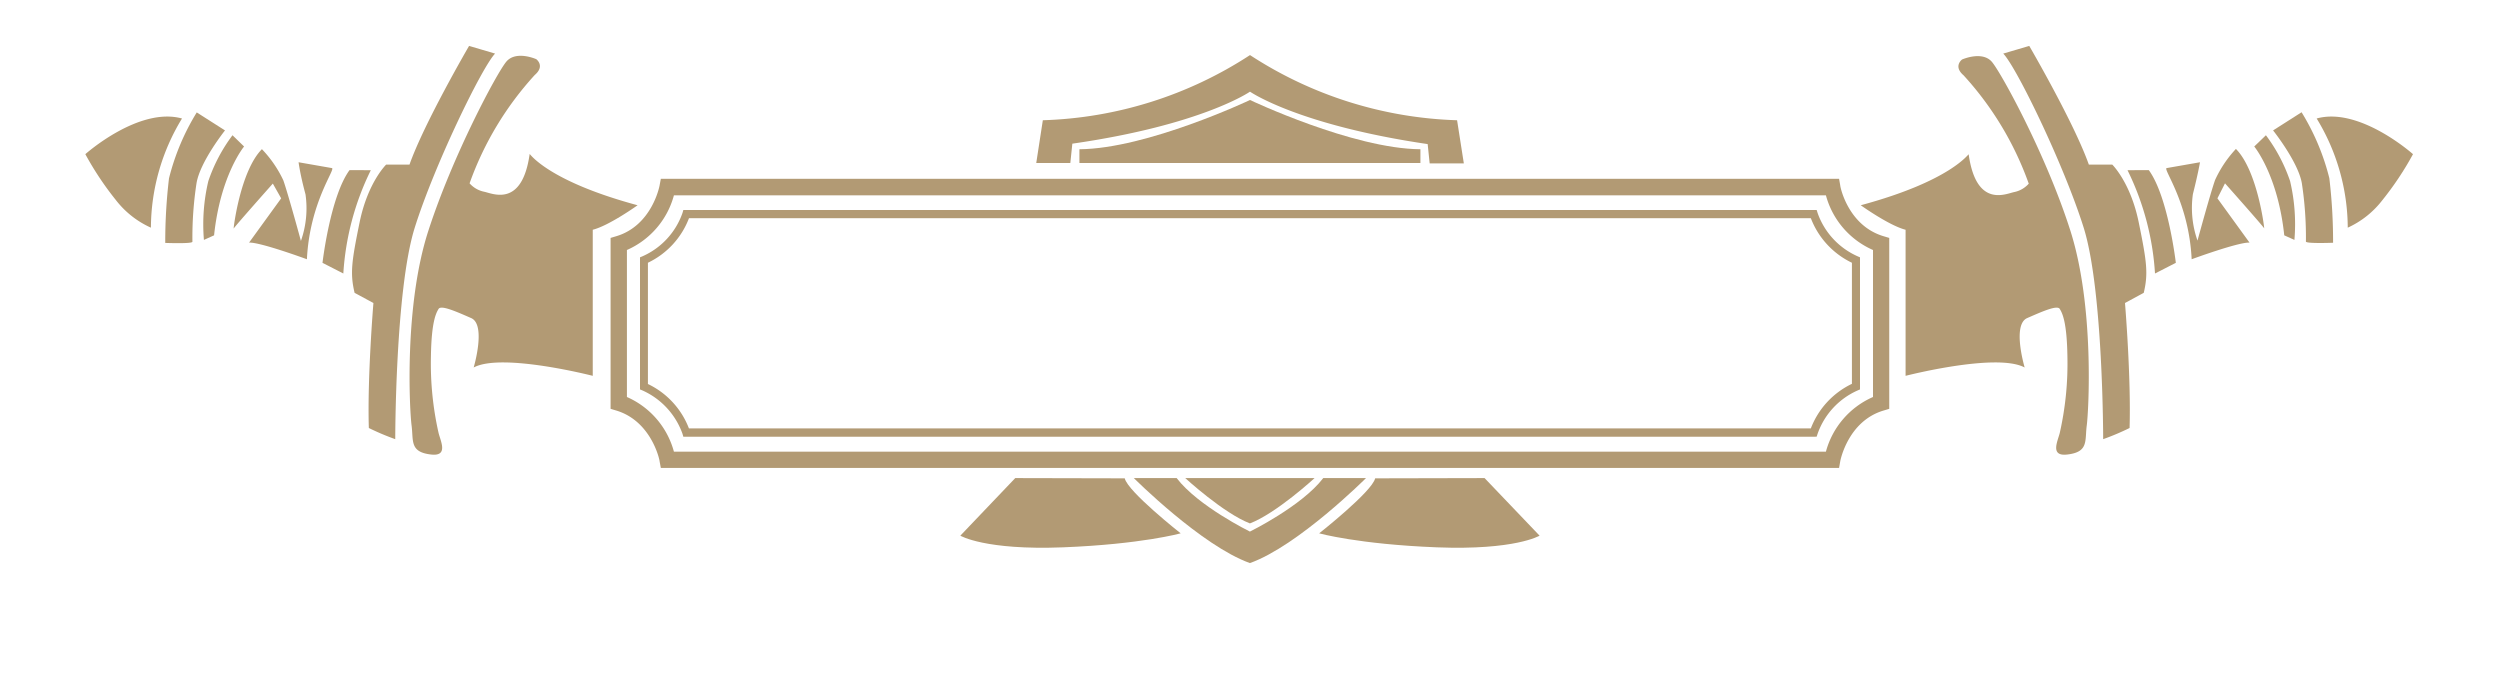 <svg data-name="Layer 1" xmlns="http://www.w3.org/2000/svg" viewBox="0 0 300 82"   fill='#B29A74'><path d="M220.69,56.15H79.3l-.15-.8c0-.2-1-4.81-5.18-6.08l-.7-.21V28.55l.7-.21c4.26-1.28,5.17-6,5.18-6.08l.15-.8H220.69l.14.8c0,.19.95,4.81,5.18,6.08l.7.21V49.06l-.7.21c-4.26,1.28-5.17,6-5.18,6.08ZM80.87,54.2H219.11a10,10,0,0,1,5.65-6.56V30a10,10,0,0,1-5.65-6.56H80.87A10,10,0,0,1,75.23,30V47.64A10,10,0,0,1,80.87,54.2Z"></path><path d="M217.65,52.41H82l-.1-.35a9,9,0,0,0-4.79-5.2l-.31-.13V30.88l.31-.13a8.87,8.87,0,0,0,4.79-5.2l.1-.35H218l.11.35a8.91,8.91,0,0,0,4.79,5.2l.3.13V46.73l-.3.13a8.91,8.91,0,0,0-4.79,5.2l-.11.34Zm-135-1H217.3a9.81,9.81,0,0,1,4.93-5.35V31.53a9.81,9.81,0,0,1-4.93-5.35H82.68a9.77,9.77,0,0,1-4.93,5.35V46.08A9.77,9.77,0,0,1,82.68,51.43Z"></path><path d="M223.29,24.63s3.42,2.45,5.38,2.94V45.1s10.93-2.81,14.29-1c0,0-1.53-5.13.3-5.93s3.61-1.59,3.91-1.1.86,1.53.92,5.74a37.78,37.78,0,0,1-.92,9.15c-.25,1-1.2,2.84.92,2.58,2.57-.3,2.08-1.65,2.32-3.48s.92-14.29-1.95-23.33-8.25-18.88-9.41-20.28-3.6-.31-3.6-.31-1.1.8.18,1.9a38.27,38.27,0,0,1,7.82,13,3.18,3.18,0,0,1-1.71,1c-1,.19-4.58,2-5.5-4.52C236.24,18.4,234.16,21.7,223.29,24.63Z"></path><path d="M240.39,6.43l3.12-.92s5.38,9.23,7.15,14.24h2.81s2.19,2.13,3.17,6.9,1.16,6.17.61,8.49L255,36.36s.74,8.92.55,15a30,30,0,0,1-3.17,1.34s0-17.9-2.33-25.35S242,8.08,240.39,6.43Z"></path><path d="M255.3,20.42a32.54,32.54,0,0,1,3.3,12.4l2.5-1.28s-.92-7.94-3.24-11.12Z"></path><path d="M264,19.47l-4,.7c-.49.1,2.66,4.07,3,10.94,0,0,5.56-2.05,6.94-2l-3.85-5.31L267,22s4.64,5.22,4.7,5.4-.76-6.87-3.39-9.53a13.94,13.94,0,0,0-2.5,3.73c-.59,1.68-2.11,7.27-2.11,7.27a11.78,11.78,0,0,1-.55-5.59C263.76,20.88,264,19.47,264,19.47Z"></path><path d="M270.51,17.58s2.84,3.42,3.6,10.66l1.22.55a22.49,22.49,0,0,0-.52-7.06,19.69,19.69,0,0,0-2.9-5.5Z"></path><path d="M272.77,15.65s3,3.76,3.45,6.33a42.9,42.9,0,0,1,.49,7c-.06.28,3.26.15,3.26.15a64.59,64.59,0,0,0-.45-7.75,28,28,0,0,0-3.33-7.91Z"></path><path d="M278,14.22a25.32,25.32,0,0,1,3.73,13.1A11,11,0,0,0,285.9,24a37,37,0,0,0,3.66-5.5S283.15,12.78,278,14.22Z"></path><path d="M76.51,24.63s-3.42,2.45-5.38,2.94V45.1s-10.93-2.81-14.29-1c0,0,1.53-5.13-.3-5.93s-3.61-1.59-3.91-1.1-.86,1.53-.92,5.74a37.78,37.78,0,0,0,.92,9.15c.25,1,1.2,2.84-.92,2.58-2.57-.3-2.08-1.65-2.32-3.48s-.92-14.29,2-23.33S59.59,8.81,60.75,7.41s3.6-.31,3.6-.31,1.1.8-.18,1.9a38.27,38.27,0,0,0-7.82,13,3.18,3.18,0,0,0,1.71,1c1,.19,4.58,2,5.5-4.52C63.56,18.4,65.64,21.7,76.51,24.63Z"></path><path d="M59.41,6.43l-3.12-.92s-5.38,9.23-7.15,14.24h-2.8s-2.2,2.13-3.18,6.9-1.16,6.17-.61,8.49l2.26,1.22s-.74,8.92-.55,15a30,30,0,0,0,3.17,1.34s0-17.9,2.33-25.35S57.82,8.08,59.41,6.43Z"></path><path d="M44.5,20.42a32.54,32.54,0,0,0-3.3,12.4l-2.5-1.28s.92-7.94,3.24-11.12Z"></path><path d="M35.83,19.47l4,.7c.49.1-2.66,4.07-3,10.94,0,0-5.56-2.05-6.94-2l3.85-5.31-1-1.77s-4.64,5.22-4.7,5.4.76-6.87,3.39-9.53A13.94,13.94,0,0,1,34,21.64c.59,1.68,2.11,7.27,2.11,7.27a11.78,11.78,0,0,0,.55-5.59C36,20.88,35.83,19.47,35.83,19.47Z"></path><path d="M29.29,17.58S26.45,21,25.69,28.24l-1.22.55A22.49,22.49,0,0,1,25,21.73a19.69,19.69,0,0,1,2.9-5.5Z"></path><path d="M27,15.65S24,19.41,23.58,22a42.9,42.9,0,0,0-.49,7c.06.28-3.26.15-3.26.15a64.59,64.59,0,0,1,.45-7.75,28,28,0,0,1,3.33-7.91Z"></path><path d="M21.84,14.22a25.32,25.32,0,0,0-3.73,13.1A11,11,0,0,1,13.9,24a37,37,0,0,1-3.66-5.5S16.65,12.78,21.84,14.22Z"></path><path d="M121.83,57.37l-6.59,6.91s2.93,1.77,12.33,1.4S141.68,64,141.68,64s-6.35-5-6.71-6.6Z"></path><path d="M178.15,57.37l6.6,6.91s-2.93,1.77-12.34,1.4S158.3,64,158.3,64s6.35-5,6.72-6.6Z"></path><path d="M158.79,57.37c-2.57,3.36-8.8,6.42-8.8,6.42s-6.23-3.06-8.79-6.42h-5.14s8.13,8.13,13.93,10.2c5.8-2.07,13.93-10.2,13.93-10.2Z"></path><path d="M142.23,57.37s4.59,4.22,7.76,5.44c3.18-1.22,7.76-5.44,7.76-5.44Z"></path><path d="M129.53,17.91v1.65h40.92V17.91C162.33,17.85,150,12,150,12S137.65,17.85,129.53,17.91Z"></path><path d="M174.85,14.43A48.12,48.12,0,0,1,150,6.61a48.12,48.12,0,0,1-24.86,7.82l-.79,5.13h4.09l.24-2.32C144.25,15,150,11,150,11s5.74,4,21.32,6.29l.24,2.32h4.1Z"></path></svg>